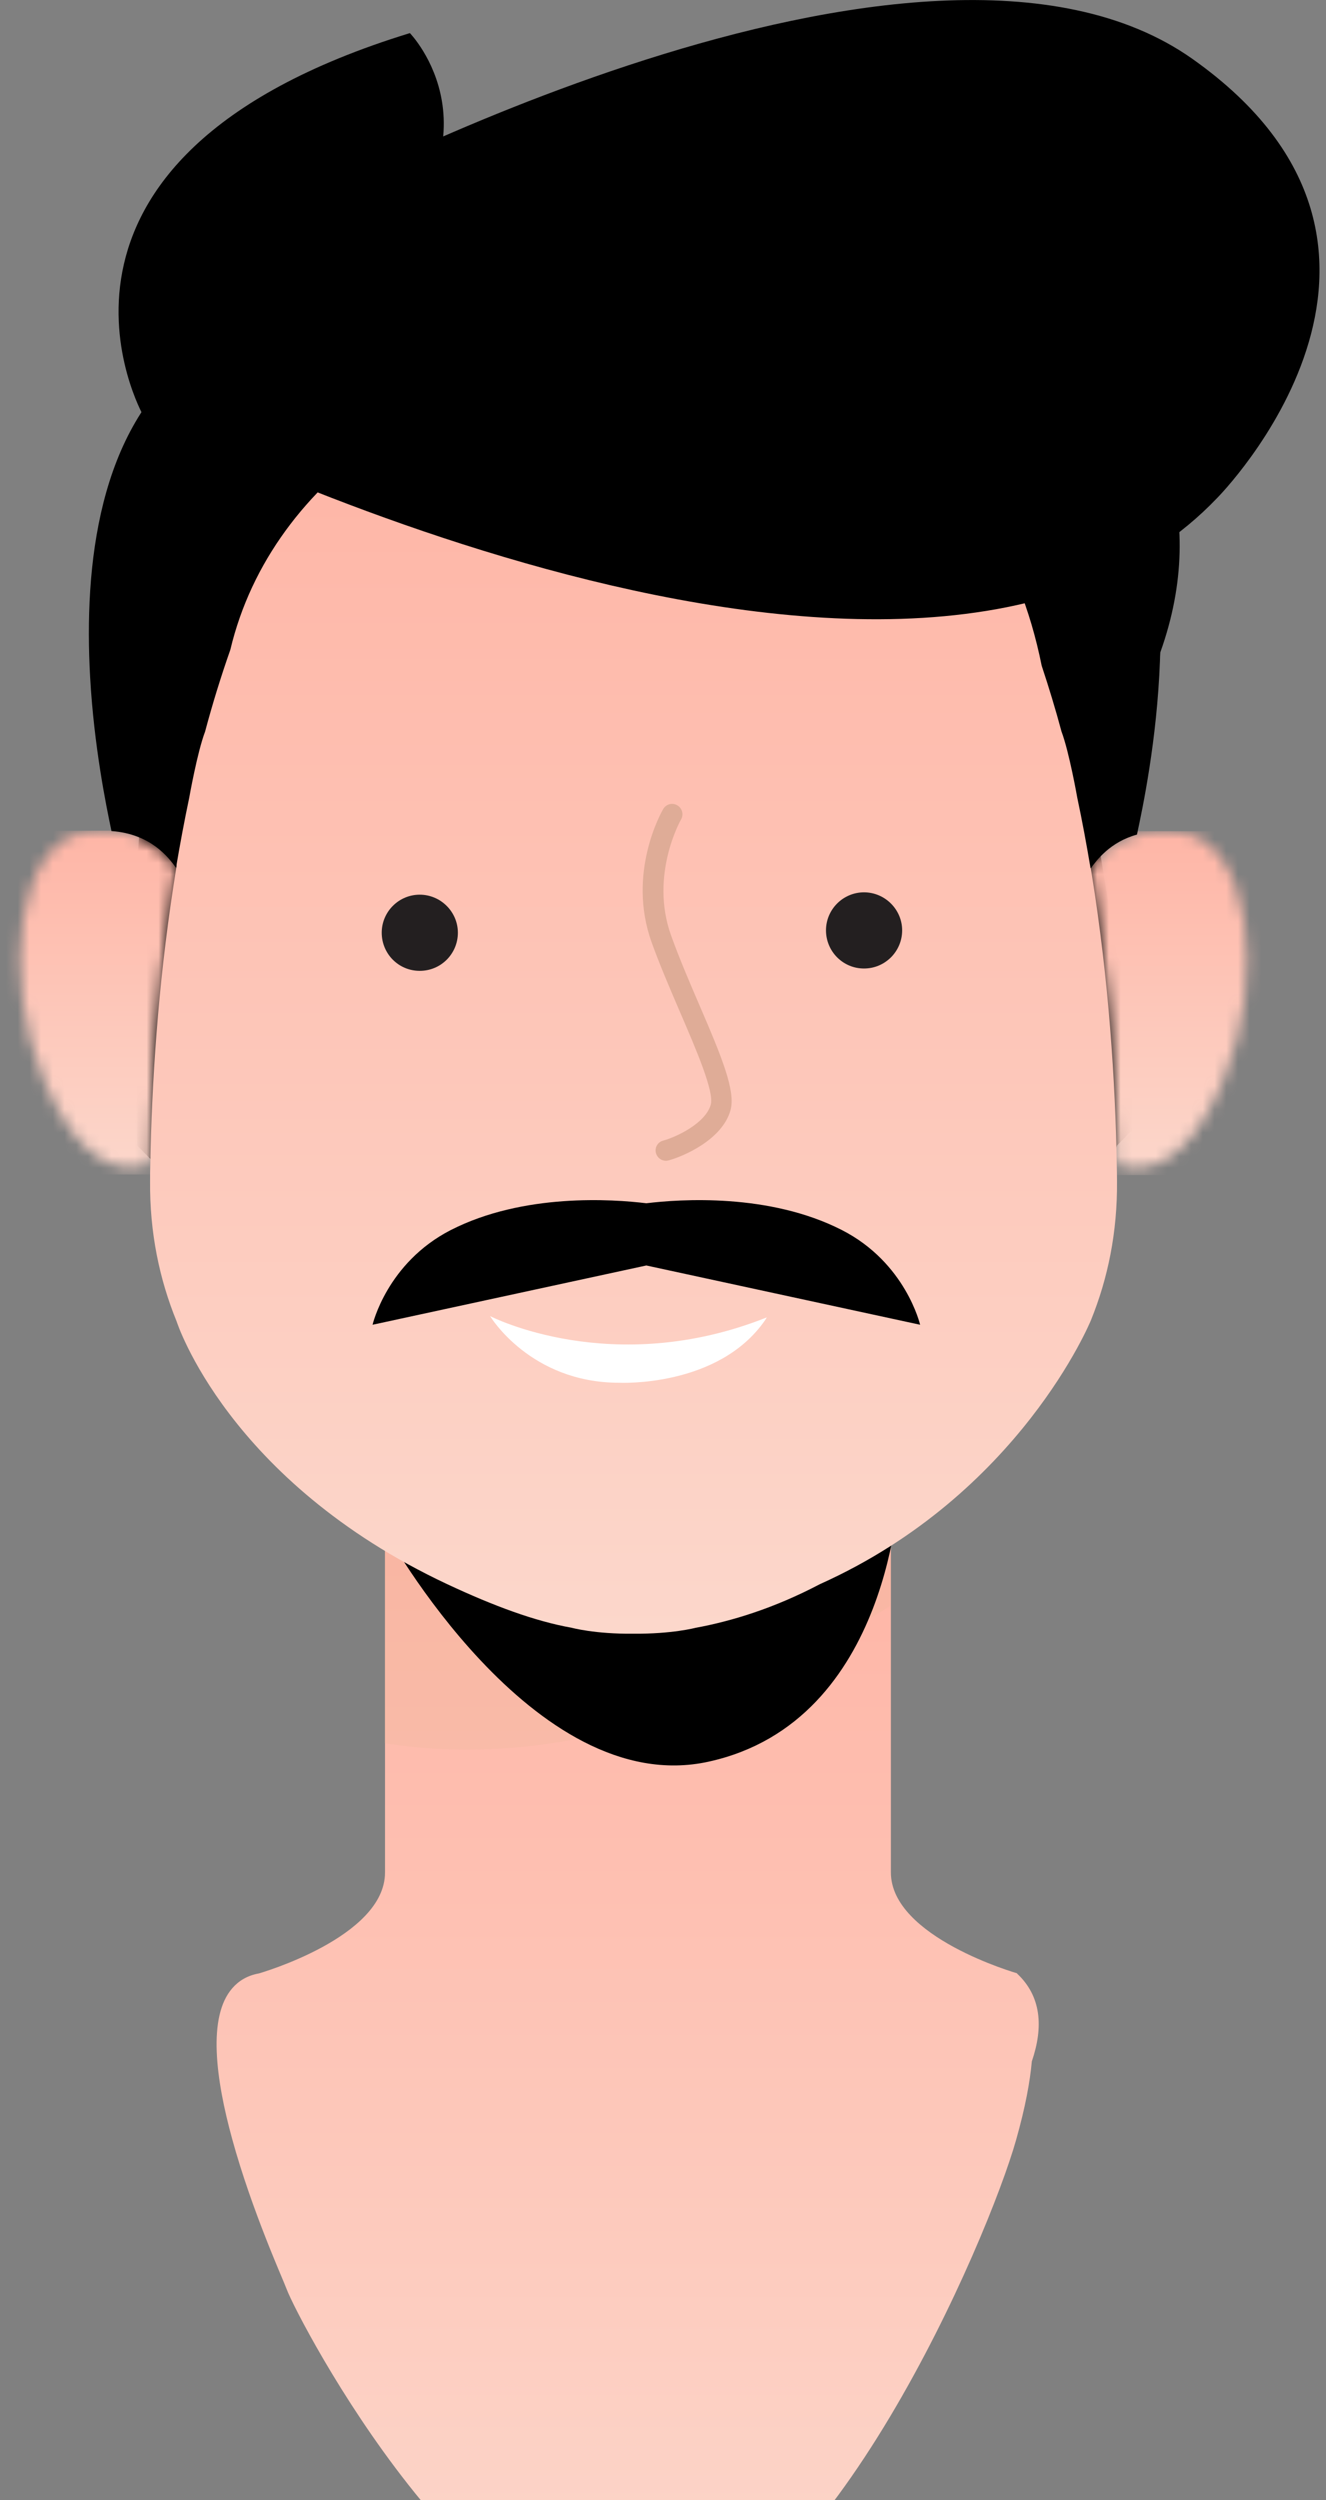 <svg width="113" height="213" viewBox="0 0 113 213" fill="none" xmlns="http://www.w3.org/2000/svg">
<rect x="0" y="0" width="113" height="213" fill="#808080" stroke="none"/>
<g clip-path="url(#clip0_2178_862)">
<path d="M86.67 168.11C86.67 168.11 75.92 165.04 75.92 159.52V131.17C73.9 132.49 71.85 133.66 69.85 134.72C65.95 136.77 62.35 137.87 59.26 138.44C59.26 138.44 57.27 138.99 53.97 138.96C50.68 138.99 48.69 138.45 48.69 138.45C45.59 137.88 41.99 136.78 38.09 134.73C36.35 133.82 34.58 132.8 32.81 131.69V159.53C32.81 165.05 22.07 168.12 22.07 168.12C21.08 168.3 20.34 168.75 19.79 169.39C17.69 171.81 18.37 177.08 19.79 182.24C21.46 188.33 24.14 194.23 24.42 195C25.39 197.64 40.73 226.92 55.65 224.83C70.56 222.74 84.23 190.67 86.59 182.31C87.39 179.49 87.78 177.3 87.93 175.62C88.94 172.66 88.73 170.06 86.67 168.13V168.11Z" fill="url(#paint0_linear_2178_862)"/>
<g style="mix-blend-mode:multiply" opacity="0.25">
<path d="M59.25 136.46C59.25 136.46 57.26 137.06 53.96 137.03C50.66 137.06 48.67 136.47 48.67 136.47C45.57 135.84 41.97 134.62 38.07 132.35C36.33 131.33 34.56 130.21 32.79 128.98V148.51C47.44 150.83 62.25 145.53 75.9 136.79V128.41C73.88 129.86 71.83 131.17 69.82 132.35C65.92 134.62 62.32 135.84 59.23 136.46H59.25Z" fill="#ECB699"/>
</g>
<path d="M32.8 130.39C32.8 130.39 45.4 153.38 60.39 150.08C76.05 146.64 76.63 126.6 76.63 126.6L32.79 130.38L32.8 130.39Z" fill="black"/>
<path d="M95.19 81.5L90.04 49.74L64.36 40.56L38.09 34.35L22.98 38.73L12.78 56.8L11.69 73.81V97.6L16.91 102.82L16.49 108.61L24.82 120.61L50.8 130.21C50.8 130.21 60.18 131.48 60.57 130.77C60.96 130.06 75.92 121.17 75.92 121.17L87.93 113.83L92.96 105.64L95.19 97.59L97.66 95.05L99.61 87.99L95.18 81.5H95.19Z" fill="black"/>
<mask id="mask0_2178_862" style="mask-type:luminance" maskUnits="userSpaceOnUse" x="92" y="70" width="15" height="30">
<path d="M96.9 71.09C94.6 71.73 93.47 73.27 92.95 73.97C92.99 74.16 93.01 74.36 93.04 74.56C94.48 83.49 95.04 92.19 95.16 99.17C97.57 100.1 101.17 99.38 104.2 92.18C107.98 83.17 106.47 71.77 100.72 70.93C100.15 70.85 99.62 70.81 99.13 70.81C98.29 70.81 97.55 70.92 96.91 71.1" fill="white"/>
</mask>
<g mask="url(#mask0_2178_862)">
<path d="M107.98 70.81H92.95V100.11H107.98V70.81Z" fill="url(#paint1_linear_2178_862)"/>
</g>
<mask id="mask1_2178_862" style="mask-type:luminance" maskUnits="userSpaceOnUse" x="1" y="70" width="15" height="30">
<path d="M7.26 70.89C1.51 71.73 8.58307e-06 83.13 3.78 92.14C6.8 99.32 10.39 100.06 12.8 99.13C12.92 92.4 13.44 84.07 14.77 75.48C14.85 74.96 14.93 74.44 15.01 73.92C14.38 73.06 12.86 71.02 9.5 70.79C9.28 70.78 9.06 70.76 8.82 70.76C8.33 70.76 7.81 70.8 7.25 70.88" fill="white"/>
</mask>
<g mask="url(#mask1_2178_862)">
<path d="M15.02 70.77H0V100.06H15.02V70.77Z" fill="url(#paint2_linear_2178_862)"/>
</g>
<path d="M92.97 112.47C94.41 108.92 95.23 104.98 95.19 100.61C95.19 100.14 95.18 99.66 95.17 99.17C95.05 92.19 94.49 83.5 93.05 74.56C93.02 74.39 93 74.23 92.97 74.06V74.05V37.66H15.04V73.83V73.81C15.04 73.85 15.03 73.89 15.02 73.93C14.94 74.45 14.86 74.97 14.78 75.49C13.45 84.08 12.93 92.41 12.81 99.14C12.79 99.64 12.79 100.13 12.79 100.61C12.75 105.02 13.59 108.99 15.05 112.57C15.05 112.57 19.39 126.17 38.11 134.96C42.1 136.83 45.61 138.12 48.7 138.67C48.7 138.67 50.69 139.22 53.99 139.18C57.28 139.21 59.27 138.68 59.27 138.68C62.37 138.11 65.97 137.01 69.87 134.96C86.93 127.3 92.97 112.47 92.97 112.47Z" fill="url(#paint3_linear_2178_862)"/>
<path d="M73.64 18.78C57.12 22.77 66.74 12.76 42.02 13.69C22.12 14.44 17.43 25.95 16.35 30.42C8.36 36.55 7.15 48.24 7.68 57.67C8.01 63.56 9.03 68.57 9.5 70.8C12.86 71.04 14.38 73.07 15 73.93C15.34 71.93 15.71 69.93 16.13 67.94C16.13 67.94 16.81 64.08 17.48 62.32C18.11 59.95 18.83 57.63 19.63 55.35C26.77 25.39 80.99 17.91 88.77 56.71C89.38 58.55 89.95 60.42 90.46 62.32C91.12 64.08 91.8 67.94 91.8 67.94C92.23 69.96 92.6 71.98 92.94 73.99C93.46 73.28 94.59 71.74 96.89 71.1C97.37 68.88 98.6 63.04 98.85 56.28C98.85 56.05 98.87 55.81 98.88 55.58C107.4 31.73 80.5 17.13 73.63 18.79L73.64 18.78Z" fill="black"/>
<path d="M41.77 112.13C41.77 112.13 45.18 117.8 52.76 117.8C52.76 117.8 61.22 118.23 65.2 112.47L65.35 112.23C52.17 117.49 41.78 112.13 41.78 112.13" fill="white"/>
<path d="M56.75 98.89C56.36 98.89 56.01 98.63 55.9 98.24C55.77 97.77 56.05 97.29 56.52 97.17C57.6 96.88 60.12 95.71 60.57 94.11C60.88 93.01 59.32 89.4 57.95 86.22C57.1 84.24 56.22 82.2 55.52 80.25C53.41 74.34 56.39 69.14 56.52 68.92C56.77 68.5 57.3 68.36 57.72 68.61C58.14 68.85 58.28 69.39 58.04 69.81C58.01 69.86 55.35 74.54 57.18 79.67C57.86 81.57 58.72 83.58 59.56 85.53C61.53 90.09 62.71 92.97 62.25 94.59C61.54 97.12 58.2 98.53 56.97 98.86C56.89 98.88 56.82 98.89 56.74 98.89" fill="#DFAC97"/>
<path d="M76.88 79.26C76.88 81.05 75.43 82.51 73.63 82.51C71.83 82.51 70.39 81.05 70.39 79.26C70.39 77.47 71.85 76.02 73.63 76.02C75.41 76.02 76.88 77.48 76.88 79.26Z" fill="#231F20"/>
<path d="M39.02 79.46C39.02 81.25 37.58 82.71 35.77 82.71C33.96 82.71 32.53 81.25 32.53 79.46C32.53 77.67 33.99 76.22 35.77 76.22C37.55 76.22 39.02 77.68 39.02 79.46Z" fill="#231F20"/>
<path d="M12.2 35.39C12.2 35.39 78.17 69.24 103.73 42.42C103.73 42.42 124.68 21.33 101.62 5.02C78.57 -11.29 25.7 17.39 25.7 17.39C25.7 17.39 13.89 20.2 12.2 35.39Z" fill="black"/>
<path d="M12.2 35.39C12.2 35.39 -0.11 13.57 34.93 2.82C34.93 2.82 43.44 11.56 31.25 23.06C19.06 34.56 12.2 35.39 12.2 35.39Z" fill="black"/>
<path d="M78.41 112.86C78.41 112.86 77.19 107.57 71.74 104.79C65.55 101.63 57.94 102.16 55.08 102.51C52.23 102.16 44.61 101.63 38.42 104.79C32.97 107.58 31.75 112.86 31.75 112.86L55.08 107.81L78.41 112.86Z" fill="black"/>
</g>
<defs>
<linearGradient id="paint0_linear_2178_862" x1="53.488" y1="110.577" x2="53.488" y2="224.937" gradientUnits="userSpaceOnUse">
<stop stop-color="#FFAE9E"/>
<stop offset="1" stop-color="#FCD7CB"/>
</linearGradient>
<linearGradient id="paint1_linear_2178_862" x1="100.465" y1="64.375" x2="100.465" y2="100.11" gradientUnits="userSpaceOnUse">
<stop stop-color="#FFAE9E"/>
<stop offset="1" stop-color="#FCD7CB"/>
</linearGradient>
<linearGradient id="paint2_linear_2178_862" x1="7.51" y1="64.337" x2="7.51" y2="100.06" gradientUnits="userSpaceOnUse">
<stop stop-color="#FFAE9E"/>
<stop offset="1" stop-color="#FCD7CB"/>
</linearGradient>
<linearGradient id="paint3_linear_2178_862" x1="53.99" y1="15.363" x2="53.99" y2="139.182" gradientUnits="userSpaceOnUse">
<stop stop-color="#FFAE9E"/>
<stop offset="1" stop-color="#FCD7CB"/>
</linearGradient>
<clipPath id="clip0_2178_862">
<rect width="112.45" height="224.92" fill="white"/>
</clipPath>
</defs>
</svg>
